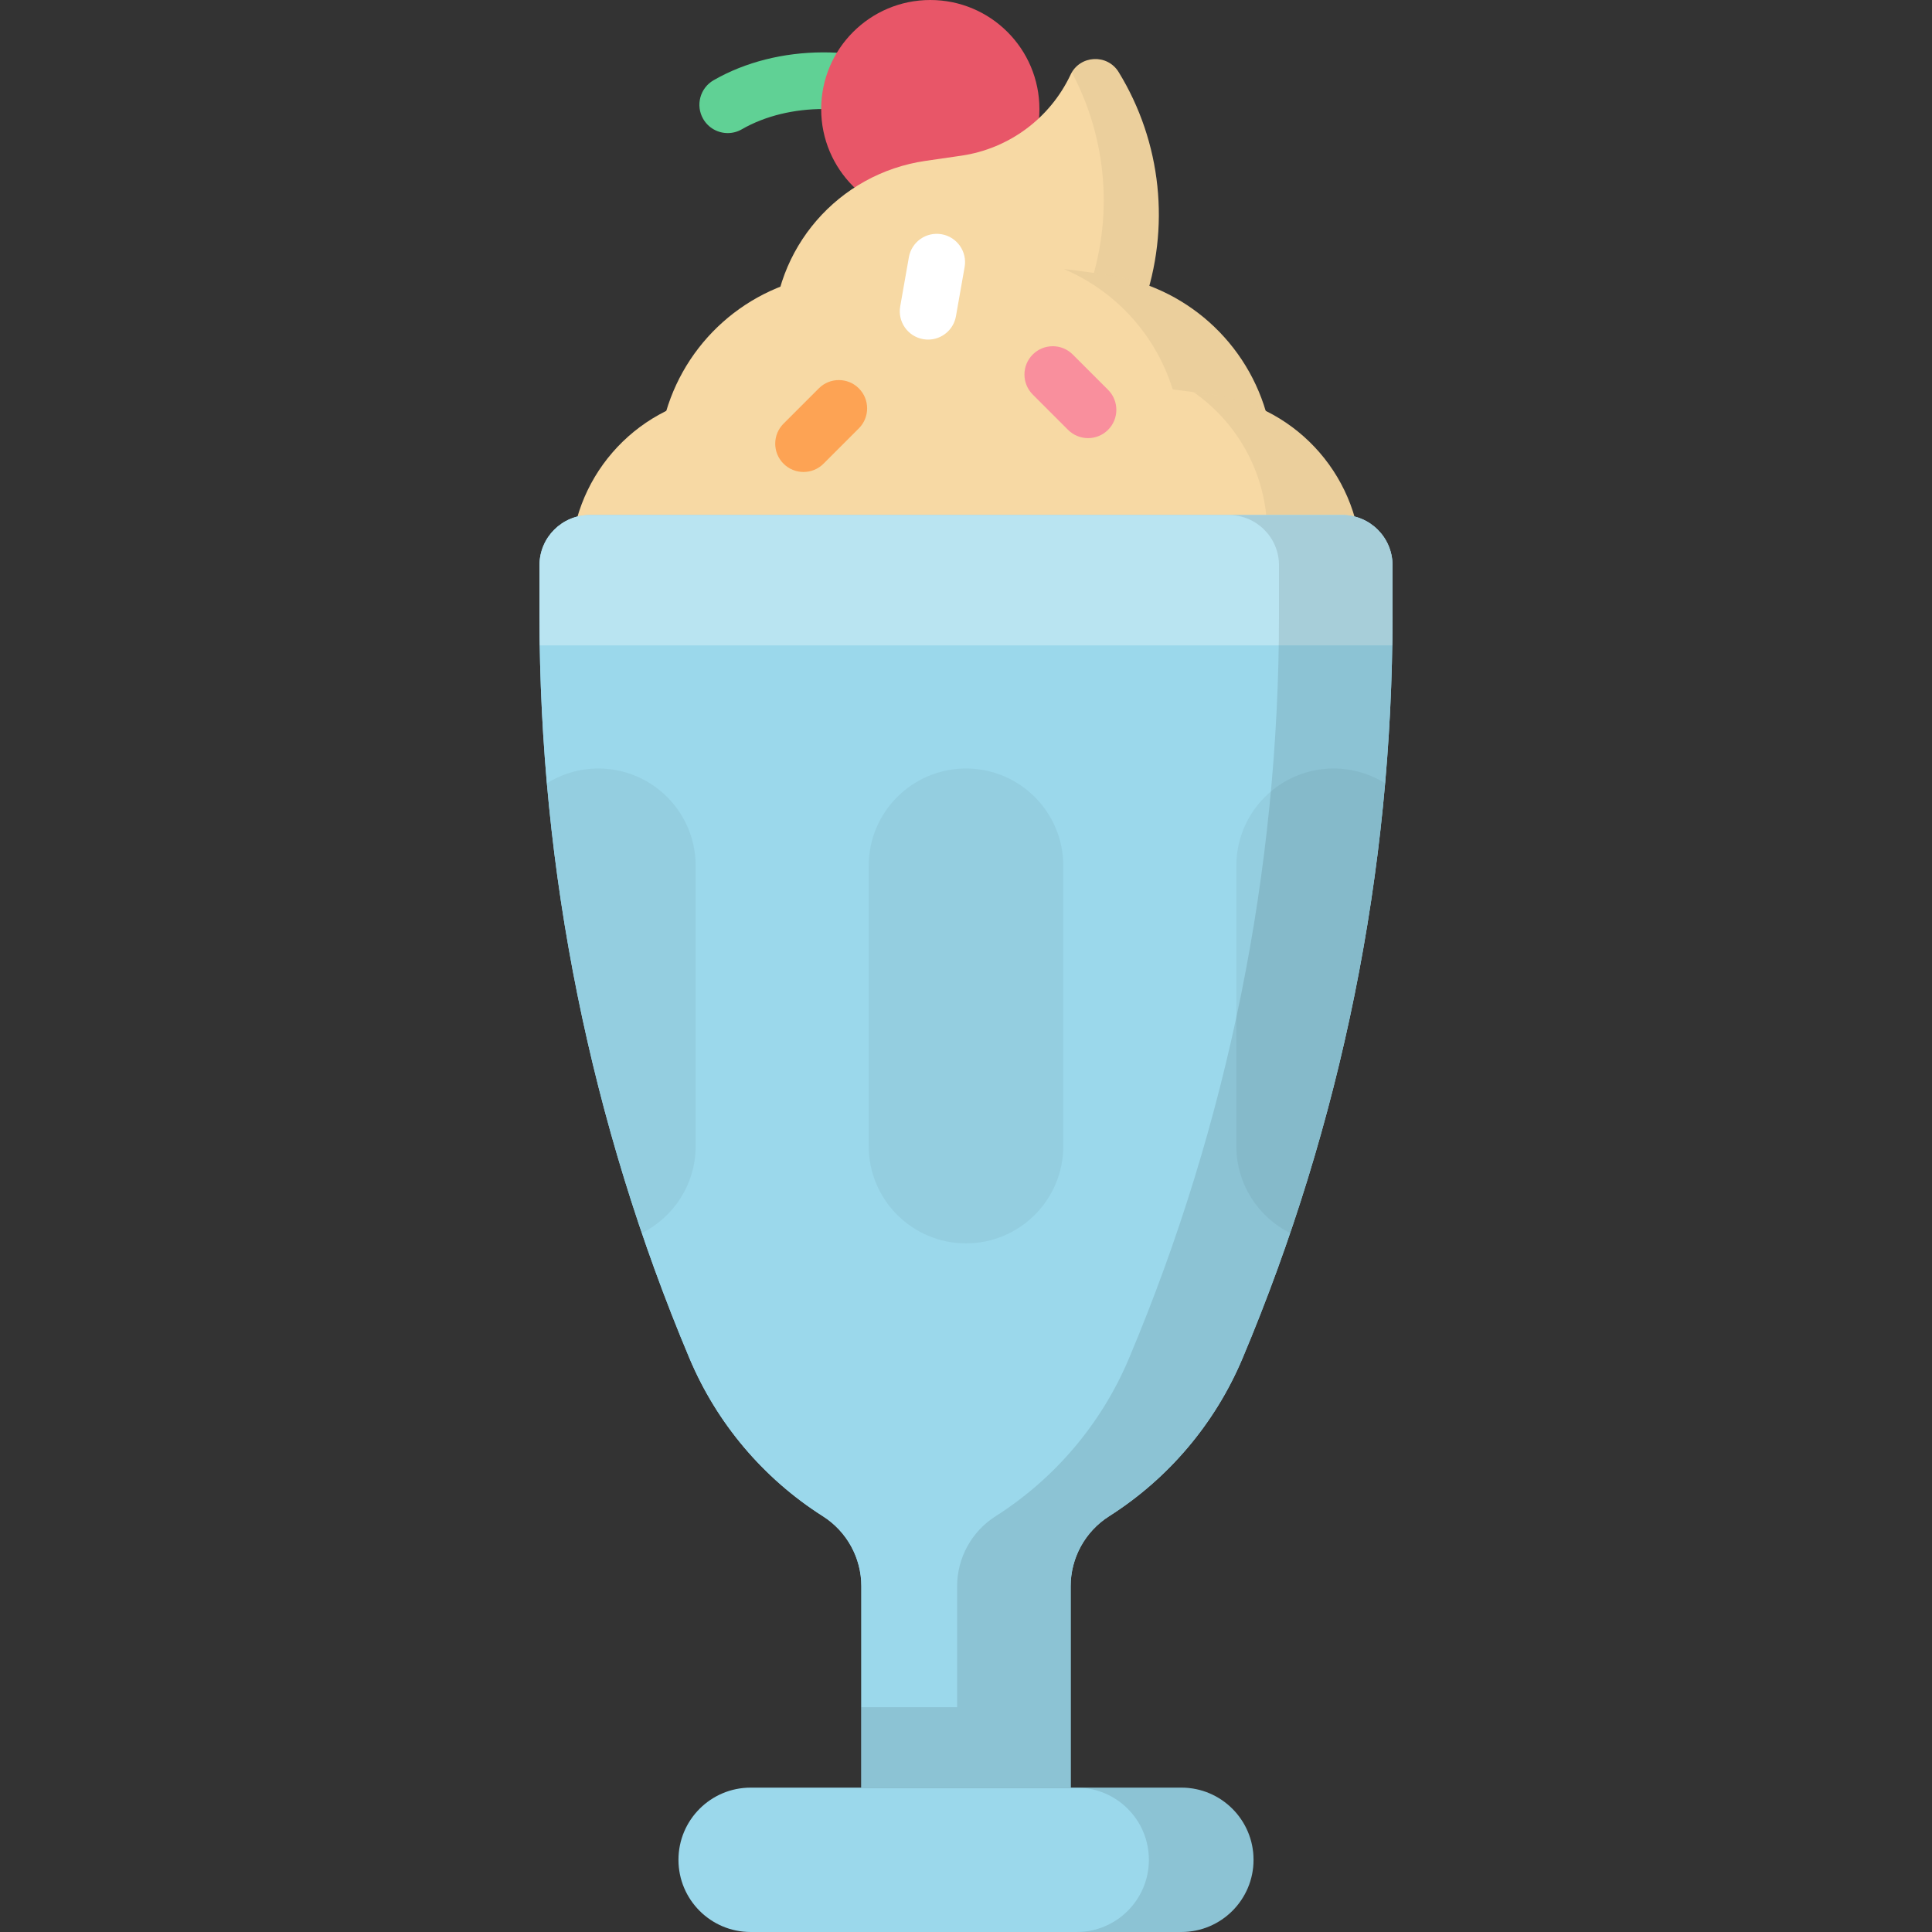 <?xml version="1.0" encoding="iso-8859-1"?>
<!-- Generator: Adobe Illustrator 19.0.0, SVG Export Plug-In . SVG Version: 6.00 Build 0)  -->
<svg xmlns="http://www.w3.org/2000/svg" xmlns:xlink="http://www.w3.org/1999/xlink" version="1.1" id="Capa_1" x="0px" y="0px" viewBox="0 0 512.001 512.001" style="enable-background:new 0 0 512.001 512.001;" xml:space="preserve">
<rect x="0" y="0" width="512.001" height="512.001" fill="#333333" stroke="none"/>
<path style="fill:#60D195;" d="M192.855,35.268c-2.596,0-5.119-1.349-6.507-3.76c-2.066-3.59-0.832-8.175,2.758-10.242  c16.956-9.759,40.531-9.856,58.665-0.24c3.659,1.94,5.053,6.48,3.112,10.14s-6.48,5.052-10.14,3.112  c-13.539-7.179-31.695-7.184-44.154-0.012C195.411,34.945,194.125,35.268,192.855,35.268z"/>
<circle style="fill:#E85668;" cx="246.54" cy="28.918" r="28.918"/>
<path style="fill:#F7D9A4;" d="M300.005,89.316h-95.113l0,0c0-23.441,17.211-43.326,40.41-46.688l9.412-1.364  c12.651-1.833,23.539-9.891,28.99-21.454l0,0c2.462-5.223,9.74-5.621,12.757-0.698l0,0c11.388,18.578,13.778,41.305,6.503,61.845  L300.005,89.316z"/>
<g style="opacity:0.05;">
	<path d="M296.462,19.113c-2.891-4.717-9.681-4.536-12.412,0.08c9.471,17.813,11.094,38.853,4.314,57.997l-2.96,8.358h-80.353   c-0.099,1.245-0.159,2.5-0.159,3.768h95.113l2.96-8.358C310.24,60.418,307.85,37.691,296.462,19.113z"/>
</g>
<path style="fill:#F7D9A4;" d="M338.948,124.695H173.052l2.493-11.759c4.347-20.502,20.766-36.275,41.426-39.796l0,0  c25.833-4.402,52.225-4.402,78.058,0l0,0c20.66,3.52,37.079,19.293,41.426,39.796L338.948,124.695z"/>
<g style="opacity:0.05;">
	<path d="M336.455,112.935c-4.347-20.502-20.766-36.275-41.426-39.796l0,0c-4.352-0.742-8.72-1.347-13.098-1.839   c15.134,6.425,26.522,19.895,30.032,36.453l2.493,11.759H174.15l-1.098,5.181h165.897L336.455,112.935z"/>
</g>
<path style="fill:#F7D9A4;" d="M360.775,166.344h-209.55v-16.693c0-22.56,16.554-41.704,38.878-44.96l0,0  c43.7-6.374,88.094-6.374,131.794,0l0,0c22.324,3.256,38.878,22.399,38.878,44.96V166.344z"/>
<g style="opacity:0.05;">
	<path d="M321.897,104.691L321.897,104.691c-1.854-0.271-3.711-0.513-5.567-0.761c11.863,8.267,19.482,21.988,19.482,37.288v16.693   H151.225v8.432h209.55V149.65C360.775,127.09,344.221,107.947,321.897,104.691z"/>
</g>
<path id="SVGCleanerId_0" style="fill:#9BD8EB;" d="M156.278,136.486c-7.348,0-13.305,5.957-13.305,13.305v13.338  c0,67.611,13.515,134.539,39.75,196.852l0,0c7.25,17.22,19.584,31.816,35.353,41.838l0,0c6.348,4.034,10.192,11.033,10.192,18.554  v53.369h55.465v-53.369c0-7.521,3.845-14.52,10.192-18.554l0,0c15.769-10.022,28.103-24.618,35.353-41.838l0,0  c26.236-62.313,39.75-129.242,39.75-196.852v-13.338c0-7.348-5.957-13.305-13.305-13.305L156.278,136.486L156.278,136.486z"/>
<g>
	<path id="SVGCleanerId_0_1_" style="fill:#9BD8EB;" d="M156.278,136.486c-7.348,0-13.305,5.957-13.305,13.305v13.338   c0,67.611,13.515,134.539,39.75,196.852l0,0c7.25,17.22,19.584,31.816,35.353,41.838l0,0c6.348,4.034,10.192,11.033,10.192,18.554   v53.369h55.465v-53.369c0-7.521,3.845-14.52,10.192-18.554l0,0c15.769-10.022,28.103-24.618,35.353-41.838l0,0   c26.236-62.313,39.75-129.242,39.75-196.852v-13.338c0-7.348-5.957-13.305-13.305-13.305L156.278,136.486L156.278,136.486z"/>
</g>
<path style="fill:#9BD8EB;" d="M313.071,512H198.929c-10.564,0-19.129-8.564-19.129-19.129l0,0c0-10.564,8.564-19.129,19.129-19.129  H313.07c10.564,0,19.129,8.564,19.129,19.129l0,0C332.2,503.436,323.635,512,313.071,512z"/>
<g style="opacity:0.1;">
	<path d="M313.071,473.743h-27.732c10.564,0,19.129,8.564,19.129,19.129c0,10.564-8.564,19.129-19.129,19.129h27.732   c10.564,0,19.129-8.564,19.129-19.129C332.2,482.307,323.635,473.743,313.071,473.743z"/>
</g>
<g style="opacity:0.05;">
	<path d="M256,203.667L256,203.667c-14.238,0-25.78,11.542-25.78,25.78v74.278c0,14.238,11.542,25.78,25.78,25.78l0,0   c14.238,0,25.78-11.542,25.78-25.78v-74.278C281.78,215.21,270.238,203.667,256,203.667z"/>
</g>
<g style="opacity:0.05;">
	<path d="M353.428,203.667c-14.238,0-25.78,11.542-25.78,25.78v74.278c0,10.092,5.802,18.823,14.249,23.056   c13.152-38.59,21.609-78.612,25.179-119.203C363.117,205.103,358.441,203.667,353.428,203.667z"/>
</g>
<g style="opacity:0.05;">
	<path d="M158.572,203.667L158.572,203.667c-5.013,0-9.689,1.436-13.648,3.912c3.57,40.591,12.027,80.614,25.179,119.203   c8.447-4.233,14.249-12.965,14.249-23.056v-74.278C184.353,215.21,172.811,203.667,158.572,203.667z"/>
</g>
<g style="opacity:0.3;">
	<path style="fill:#FFFFFF;" d="M355.721,136.486H156.278c-7.348,0-13.305,5.957-13.305,13.305v13.338   c0,2.636,0.028,5.271,0.069,7.905H368.96c0.041-2.634,0.069-5.269,0.069-7.905v-13.338   C369.028,142.443,363.071,136.486,355.721,136.486z"/>
</g>
<g style="opacity:0.1;">
	<path d="M355.721,136.486h-30.08c7.348,0,13.306,5.957,13.306,13.305v13.338c0,67.611-13.515,134.539-39.75,196.852l0,0   c-7.25,17.22-19.584,31.816-35.353,41.838l0,0c-6.348,4.034-10.192,11.033-10.192,18.554v32.063h-25.385v21.306h55.464v-53.369   c0-7.521,3.845-14.52,10.192-18.554l0,0c15.769-10.022,28.103-24.618,35.353-41.838l0,0c26.235-62.313,39.75-129.242,39.75-196.852   v-13.338C369.028,142.443,363.071,136.486,355.721,136.486z"/>
</g>
<path style="fill:#FDA354;" d="M212.944,125.079c-1.919,0-3.839-0.732-5.303-2.197c-2.929-2.929-2.929-7.678,0-10.606l9.356-9.356  c2.929-2.929,7.678-2.929,10.606,0c2.929,2.929,2.929,7.678,0,10.606l-9.356,9.356C216.783,124.347,214.863,125.079,212.944,125.079  z"/>
<path style="fill:#FFFFFF;" d="M245.962,89.996c-0.433,0-0.87-0.038-1.311-0.115c-4.079-0.719-6.803-4.609-6.084-8.688l2.297-13.03  c0.719-4.08,4.606-6.801,8.688-6.084c4.079,0.719,6.803,4.609,6.084,8.688l-2.297,13.03  C252.698,87.435,249.533,89.996,245.962,89.996z"/>
<path style="fill:#F98F9D;" d="M288.346,116.108c-1.919,0-3.839-0.732-5.303-2.197l-9.356-9.356c-2.929-2.929-2.929-7.678,0-10.606  c2.929-2.929,7.678-2.929,10.606,0l9.356,9.356c2.929,2.929,2.929,7.678,0,10.606C292.185,115.376,290.265,116.108,288.346,116.108z  "/>
<g>
</g>
<g>
</g>
<g>
</g>
<g>
</g>
<g>
</g>
<g>
</g>
<g>
</g>
<g>
</g>
<g>
</g>
<g>
</g>
<g>
</g>
<g>
</g>
<g>
</g>
<g>
</g>
<g>
</g>
</svg>
